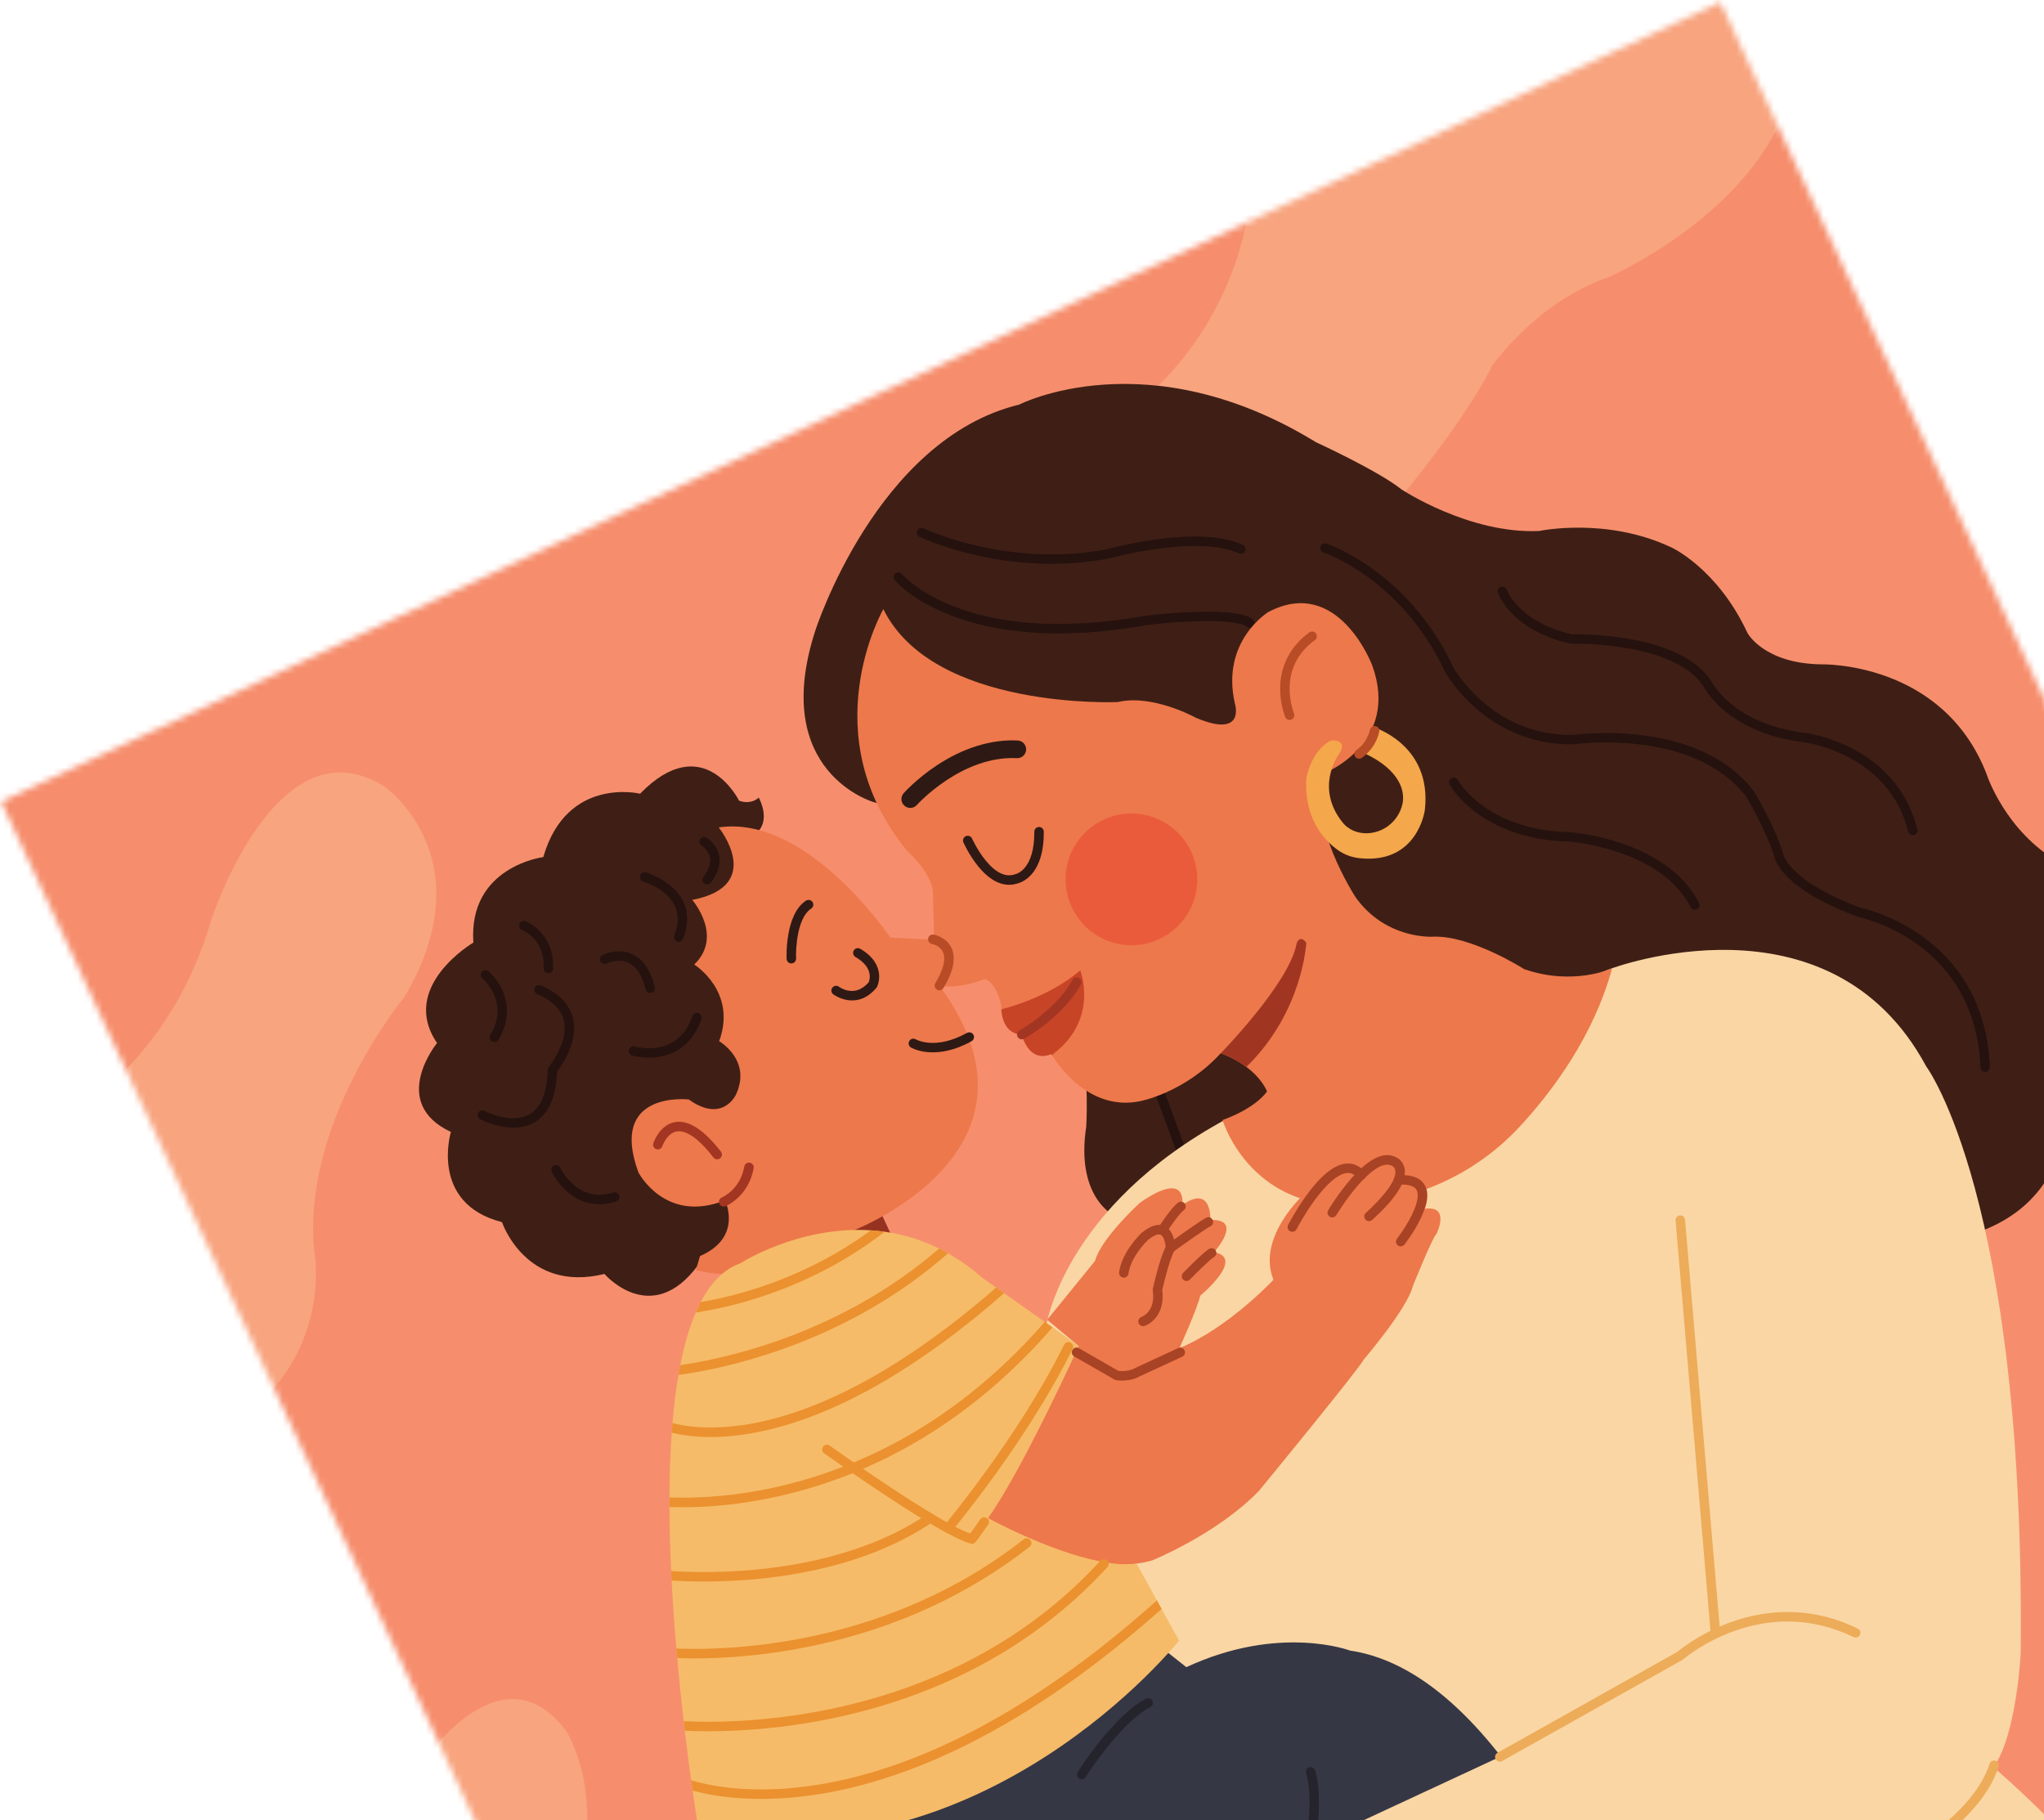 <svg width="329" height="293" viewBox="0 0 329 293" fill="none" xmlns="http://www.w3.org/2000/svg">
<mask id="mask0_786_142" style="mask-type:luminance" maskUnits="userSpaceOnUse" x="0" y="0" width="406" height="406">
<path d="M276.897 0.338L0.174 129.008L128.843 405.731L405.566 277.062L276.897 0.338Z" fill="white"/>
</mask>
<g mask="url(#mask0_786_142)">
<path d="M285.808 -9.028L-11.236 129.09L122.736 417.219L419.78 279.101L285.808 -9.028Z" fill="#F68E6D"/>
<path d="M14.435 177.102C14.435 177.102 28.02 168.593 33.933 148.303C33.933 148.303 44.348 115.688 61.828 126.562C61.828 126.562 78.301 137.978 65.101 160.466C65.101 160.466 48.15 180.872 50.656 201.972C50.656 201.972 53.373 218.103 38.362 228.562L14.435 177.102Z" fill="#F8A47F"/>
<path d="M68.093 283.619C68.093 283.619 80.774 264.503 91.236 278.773C91.236 278.773 102.037 296.016 84.453 318.803C66.868 341.59 68.093 283.619 68.093 283.619Z" fill="#F8A47F"/>
<path d="M352.68 157.208C352.68 157.208 358.896 181.8 346.224 195.695C346.224 195.695 316.268 221.8 338.063 239.496C338.063 239.496 351.639 248.491 368.775 231.478C368.775 231.478 374.756 219.652 386.404 217.019C398.052 214.386 352.679 157.208 352.679 157.208L352.68 157.208Z" fill="#F8A47F"/>
<path d="M222.678 83.37C222.678 83.37 234.933 69.323 240.169 58.887C240.169 58.887 247.235 48.644 258.923 44.6C258.923 44.6 282.359 34.399 287.968 15.788L272.22 -21.071L200.572 35.828C200.572 35.828 198.137 53.035 182.683 65.439L222.678 83.37Z" fill="#F8A47F"/>
<path d="M178.997 195.434C178.997 195.434 173.143 192.366 174.837 181.36C174.837 181.36 175.352 172.945 173.94 169.174L144.924 130.213L140.672 129.126C140.672 129.126 123.811 124.362 131.232 101.499C131.232 101.499 141.089 70.689 164.046 65.124C164.046 65.124 184.659 54.517 211.822 71.179C211.822 71.179 221.778 75.745 225.562 78.755C225.562 78.755 236.41 85.972 247.756 85.466C247.756 85.466 258.599 83.149 269.097 88.146C269.097 88.146 276.462 91.533 281.28 101.895C281.28 101.895 283.905 106.806 293.158 106.931C293.158 106.931 312.656 106.38 319.741 124.544C319.741 124.544 322.658 133.747 331.494 138.834C331.494 138.834 343.254 148.011 338.231 164.311C338.231 164.311 332.746 177.42 332.049 182.512C332.049 182.512 331.285 194.788 316.52 198.928L178.995 195.435L178.997 195.434Z" fill="#3F1F15"/>
<path d="M97.293 205.05C97.293 205.05 104.84 213.842 112.383 203.61L121.04 199.585L131.044 175.374L123.434 140.244L121.951 133.88C121.951 133.88 124.053 132.246 122.137 128.381C122.137 128.381 120.928 129.599 118.959 128.875C118.959 128.875 113.24 117.264 103.027 127.753C103.027 127.753 91.223 124.876 87.446 137.951C87.446 137.951 75.343 139.478 76.195 151.711C76.195 151.711 64.151 158.788 70.348 167.88C70.348 167.88 62.503 177.466 72.576 182.196C72.576 182.196 69.07 193.704 80.801 196.712C80.801 196.712 84.618 208.155 97.294 205.049L97.293 205.05Z" fill="#3F1F15"/>
<path d="M201.506 101C201.252 101.117 200.943 101.091 200.709 100.905C198.925 99.486 189.971 99.959 184.729 100.592C177.862 101.825 171.463 102.225 165.708 101.779C161.077 101.42 156.849 100.516 153.139 99.093C146.754 96.643 144.124 93.514 144.015 93.382C143.747 93.057 143.793 92.576 144.118 92.308C144.442 92.04 144.922 92.085 145.19 92.409C145.218 92.441 147.749 95.416 153.808 97.714C157.378 99.068 161.455 99.926 165.927 100.264C171.533 100.688 177.774 100.292 184.481 99.085C184.495 99.083 184.51 99.081 184.523 99.079C184.559 99.075 188.064 98.654 191.855 98.503C199.747 98.191 201.185 99.335 201.658 99.71C201.988 99.972 202.043 100.453 201.781 100.782C201.704 100.878 201.61 100.95 201.506 100.999L201.506 101Z" fill="#25120E"/>
<path d="M200.048 89.075C199.851 89.166 199.616 89.174 199.404 89.075C192.785 85.993 178.632 89.852 178.49 89.891C178.47 89.897 178.451 89.901 178.431 89.904C169.904 91.546 162.091 90.512 157.038 89.354C151.558 88.099 148.134 86.474 147.991 86.405C147.611 86.223 147.451 85.768 147.632 85.387C147.814 85.007 148.269 84.847 148.65 85.029C148.683 85.044 152.096 86.661 157.422 87.876C162.315 88.993 169.875 89.991 178.113 88.411C179.051 88.153 193.012 84.415 200.047 87.691C200.43 87.869 200.595 88.323 200.417 88.705C200.337 88.874 200.204 89.001 200.047 89.074L200.048 89.075Z" fill="#25120E"/>
<path d="M319.852 172.458C319.763 172.499 319.665 172.524 319.561 172.528C319.141 172.545 318.785 172.218 318.768 171.796C318.579 167.144 317.441 162.983 315.385 159.429C313.741 156.589 311.506 154.121 308.744 152.095C304.006 148.622 299.293 147.636 299.246 147.627C299.209 147.619 299.171 147.609 299.135 147.595C294.044 145.736 290.25 143.621 287.856 141.309C286.115 139.627 285.73 138.4 285.663 138.137C284.369 133.779 281.328 128.68 281.048 128.216C279.106 125.694 276.461 123.682 273.185 122.236C270.525 121.061 267.444 120.253 264.03 119.834C258.175 119.116 253.315 119.804 253.266 119.811C253.233 119.817 253.199 119.819 253.166 119.819C245.929 119.909 240.734 116.756 237.65 114.095C234.315 111.218 232.701 108.344 232.633 108.222C232.625 108.206 232.616 108.19 232.609 108.174C228.991 100.393 223.866 95.58 220.204 92.913C216.227 90.016 213.063 88.95 213.031 88.94C212.632 88.807 212.415 88.376 212.546 87.976C212.678 87.576 213.109 87.359 213.508 87.491C213.645 87.535 216.887 88.621 221.047 91.641C224.868 94.413 230.211 99.415 233.978 107.503C234.125 107.759 235.684 110.397 238.689 112.978C242.863 116.562 247.71 118.351 253.097 118.295C253.671 118.215 258.384 117.611 264.176 118.316C267.745 118.751 270.976 119.598 273.779 120.832C277.316 122.39 280.177 124.574 282.282 127.321C282.299 127.343 282.314 127.365 282.328 127.388C282.466 127.614 285.724 132.977 287.13 137.722C287.137 137.748 287.139 137.751 287.143 137.773C287.2 137.964 288.543 142.093 299.604 146.144C300.209 146.274 304.825 147.349 309.591 150.828C312.538 152.979 314.924 155.604 316.682 158.631C318.877 162.409 320.091 166.817 320.29 171.735C320.302 172.052 320.12 172.332 319.848 172.458L319.852 172.458Z" fill="#25120E"/>
<path d="M273.123 146.382C272.75 146.555 272.305 146.402 272.12 146.032C269.693 141.191 264.566 138.577 260.691 137.239C256.583 135.819 252.969 135.487 252.669 135.461C245.233 135.321 240.391 132.864 237.637 130.826C234.614 128.589 233.38 126.378 233.329 126.285C233.126 125.916 233.261 125.451 233.631 125.249C233.999 125.047 234.463 125.181 234.666 125.55C234.688 125.59 235.843 127.621 238.615 129.653C241.187 131.537 245.721 133.81 252.721 133.937C252.736 133.937 252.751 133.938 252.765 133.939C252.924 133.952 256.705 134.254 261.153 135.786C267.112 137.839 271.376 141.146 273.482 145.35C273.671 145.727 273.518 146.186 273.142 146.374C273.134 146.378 273.128 146.381 273.121 146.384L273.123 146.382Z" fill="#25120E"/>
<path d="M308.2 134.353C308.155 134.374 308.109 134.39 308.061 134.402C307.652 134.504 307.238 134.254 307.137 133.844C306.43 130.983 305.124 128.452 303.256 126.323C301.756 124.612 299.889 123.151 297.707 121.979C293.955 119.965 290.532 119.502 290.498 119.498C283.885 118.718 279.768 116.257 277.48 114.329C275.193 112.402 274.22 110.616 274.031 110.241C269.007 103.187 253.075 103.62 252.915 103.625C252.848 103.627 252.781 103.621 252.717 103.606C243.21 101.392 241.179 95.653 241.098 95.411C240.963 95.011 241.179 94.579 241.577 94.444C241.975 94.311 242.407 94.523 242.542 94.921C242.551 94.945 243.015 96.235 244.521 97.75C245.914 99.153 248.508 101.041 252.968 102.098C253.654 102.082 257.486 102.033 261.934 102.781C268.499 103.885 273.001 106.117 275.314 109.413C275.34 109.45 275.363 109.489 275.382 109.529C275.389 109.545 276.24 111.311 278.536 113.223C280.659 114.992 284.491 117.254 290.686 117.983C290.842 118.004 294.388 118.478 298.38 120.608C303.699 123.448 307.24 127.898 308.62 133.477C308.709 133.837 308.526 134.201 308.202 134.352L308.2 134.353Z" fill="#25120E"/>
<path d="M191.456 188.636C191.437 188.644 191.418 188.654 191.397 188.66C191.002 188.806 190.563 188.603 190.417 188.208L184.908 173.289C184.762 172.894 184.962 172.455 185.36 172.309C185.755 172.164 186.194 172.366 186.339 172.761L191.849 187.68C191.988 188.055 191.813 188.47 191.456 188.636Z" fill="#25120E"/>
<path d="M79.908 167.657C79.688 167.76 79.422 167.756 79.197 167.622C78.835 167.407 78.714 166.94 78.929 166.577C82.067 161.271 77.816 157.65 77.633 157.498C77.309 157.229 77.263 156.749 77.531 156.425C77.799 156.1 78.277 156.053 78.602 156.32C78.659 156.367 79.997 157.478 80.867 159.387C81.679 161.166 82.229 163.993 80.242 167.354C80.16 167.492 80.043 167.595 79.907 167.658L79.908 167.657Z" fill="#25120E"/>
<path d="M88.582 156.589C88.474 156.639 88.353 156.664 88.225 156.658C87.805 156.639 87.479 156.282 87.5 155.86C87.72 151.202 84.176 149.745 84.025 149.685C83.634 149.53 83.44 149.089 83.594 148.697C83.746 148.307 84.185 148.112 84.577 148.263C84.627 148.282 85.802 148.743 86.928 149.92C87.963 151.003 89.166 152.924 89.024 155.932C89.01 156.226 88.832 156.473 88.583 156.588L88.582 156.589Z" fill="#25120E"/>
<path d="M85.553 180.905C81.958 182.577 77.469 180.257 77.272 180.153C76.899 179.957 76.756 179.495 76.952 179.123C77.148 178.75 77.61 178.607 77.982 178.803C78.037 178.831 82.352 181.047 85.275 179.331C87.093 178.264 88.063 175.854 88.161 172.166C88.166 171.994 88.228 171.829 88.34 171.696C88.371 171.658 91.587 167.759 90.746 164.253C90.319 162.47 88.877 161.042 86.463 160.012C86.075 159.847 85.895 159.399 86.061 159.011C86.227 158.623 86.675 158.443 87.063 158.609C89.948 159.841 91.687 161.623 92.232 163.904C93.134 167.681 90.409 171.523 89.679 172.465C89.523 176.575 88.301 179.328 86.043 180.651C85.882 180.745 85.719 180.83 85.554 180.907L85.553 180.905Z" fill="#25120E"/>
<path d="M99.265 193.361C99.235 193.375 99.204 193.387 99.172 193.397C95.499 194.557 92.862 193.176 91.296 191.814C89.638 190.371 88.836 188.671 88.803 188.599C88.625 188.217 88.791 187.763 89.173 187.586C89.555 187.408 90.008 187.573 90.186 187.955C90.199 187.982 90.913 189.472 92.335 190.695C94.176 192.277 96.322 192.697 98.713 191.943C99.115 191.815 99.543 192.039 99.671 192.441C99.787 192.811 99.607 193.203 99.265 193.362L99.265 193.361Z" fill="#25120E"/>
<path d="M108.362 169.418C107.618 169.764 106.881 169.969 106.211 170.085C103.834 170.499 101.82 169.91 101.736 169.885C101.332 169.764 101.103 169.339 101.223 168.936C101.342 168.532 101.768 168.303 102.171 168.422C102.453 168.505 109.103 170.374 111.449 163.538C111.586 163.139 112.02 162.927 112.418 163.064C112.817 163.2 113.029 163.635 112.892 164.033C111.86 167.04 110.095 168.611 108.362 169.417L108.362 169.418Z" fill="#25120E"/>
<path d="M104.984 159.74C104.94 159.76 104.894 159.777 104.847 159.788C104.438 159.891 104.024 159.642 103.921 159.234C103.357 156.98 102.413 155.537 101.114 154.945C99.455 154.189 97.682 155.07 97.665 155.079C97.29 155.269 96.831 155.122 96.639 154.748C96.447 154.374 96.592 153.916 96.966 153.723C97.063 153.672 99.391 152.493 101.729 153.549C103.481 154.339 104.716 156.127 105.401 158.863C105.492 159.224 105.309 159.589 104.984 159.74Z" fill="#25120E"/>
<path d="M109.556 151.526C109.371 151.612 109.154 151.624 108.951 151.543C108.559 151.386 108.369 150.943 108.526 150.551C109.245 148.75 109.267 147.134 108.588 145.746C107.241 142.993 103.578 141.909 103.54 141.899C103.136 141.783 102.901 141.36 103.017 140.955C103.133 140.55 103.555 140.316 103.96 140.432C104.137 140.482 108.303 141.702 109.955 145.066C110.836 146.86 110.831 148.896 109.943 151.118C109.867 151.306 109.726 151.448 109.556 151.527L109.556 151.526Z" fill="#25120E"/>
<path d="M114.149 142.291C113.903 142.406 113.603 142.385 113.37 142.211C113.033 141.958 112.963 141.48 113.216 141.143C114.087 139.977 114.434 138.913 114.25 137.982C114.012 136.788 112.951 136.143 112.94 136.137C112.58 135.922 112.457 135.456 112.67 135.094C112.882 134.731 113.345 134.608 113.708 134.818C113.775 134.856 115.358 135.79 115.741 137.659C116.024 139.04 115.586 140.52 114.438 142.055C114.359 142.16 114.259 142.239 114.149 142.29L114.149 142.291Z" fill="#25120E"/>
<path d="M201.306 375.023C201.306 375.023 193.759 339.18 196.853 326.224L176.937 340.919C176.937 340.919 152.52 350.447 142.339 328.159L165.736 226.653L168.395 213.424C168.395 213.424 171.224 194.242 197.441 180.095L259.18 155.95C259.18 155.95 294.432 142.603 310.045 171.649C310.045 171.649 325.954 192.839 325.255 266.052C325.255 266.052 324.602 279.298 320.863 284.443C320.863 284.443 338.27 299.169 344.28 311.362L201.308 375.021L201.306 375.023Z" fill="#FAD6A4"/>
<path d="M117.229 294.699C117.229 294.699 122.294 331.613 153.314 328.269L208.709 308.626L217.678 311.902L222.304 321.85C222.304 321.85 227.497 328.326 228.213 329.865C228.213 329.865 228.356 333.074 235.823 330.07C235.823 330.07 255.436 320.483 259.557 315.759C259.557 315.759 242.934 269.44 217.317 265.675C217.317 265.675 205.954 261.366 190.949 268.342L184.649 263.349L117.228 294.698L117.229 294.699Z" fill="#363745"/>
<path d="M248.535 279.471L218.739 293.325C218.739 293.325 229.128 317.741 229.132 324.291C229.132 324.291 250.298 321.001 265.174 315.254L248.536 279.471L248.535 279.471Z" fill="#FAD6A4"/>
<path d="M141.485 194.542L143.955 199.855L137.29 201.5L132.694 197.175L141.485 194.542Z" fill="#963320"/>
<path d="M259.479 155.866C256.493 166.83 249.806 175.708 244.692 181.25C240.448 185.847 235.172 189.377 229.286 191.497C202.877 201.005 196.784 180.282 196.784 180.282C202.385 178.238 203.945 175.655 203.945 175.655C203.162 173.971 201.886 172.681 200.61 171.727L200.607 171.726C198.549 170.188 196.485 169.53 196.485 169.53C190.615 175.949 183.431 177.26 183.431 177.26C175.316 178.87 170.29 171.381 169.387 169.904C169.289 169.744 169.24 169.655 169.24 169.655C165.529 171.196 164.464 166.525 164.464 166.525C161.771 166.393 161.257 163.791 161.169 162.502C161.139 162.074 161.156 161.791 161.156 161.791C160.222 157.798 158.461 157.583 158.461 157.583C154.112 159.34 151.203 158.64 151.203 158.64C171.128 185.753 136.537 198.393 136.537 198.393L133.516 200.229L117.662 205.018C115.208 205.297 112.003 204.419 112.003 204.419L112.678 202.168C119.663 199.136 116.687 193.2 116.687 193.2C107.06 197.032 102.756 188.701 102.756 188.701C97.892 175.463 110.861 176.967 110.861 176.967C116.339 180.878 118.461 176.182 118.461 176.182C121.044 170.626 115.756 167.588 115.756 167.588C118.692 159.55 111.741 155.248 111.741 155.248C116.499 150.667 111.425 144.847 111.425 144.847C123.279 142.564 115.686 133.179 115.686 133.179C129.98 131.053 143.301 150.905 143.301 150.905L150.364 151.28L150.151 143.416C149.802 140.349 146.139 137.101 146.139 137.101C130.518 118.318 142.184 98.041 142.184 98.041C150.192 114.336 179.92 112.999 179.92 112.999C185.547 111.674 192.51 115.539 192.51 115.539C200.536 118.911 198.775 113.272 198.775 113.272C196.443 103.163 204.173 98.493 204.173 98.493C215.43 92.613 220.87 107.089 220.87 107.089C225.404 119.617 213.217 124.424 213.217 124.424C210.117 132.107 218.235 144.477 218.235 144.477C223.107 151.252 230.632 150.768 230.632 150.768C236.751 150.505 245.329 155.988 245.329 155.988C253.284 158.746 259.479 155.866 259.479 155.866Z" fill="#ED784B"/>
<path d="M210.061 192.058C210.061 192.058 202.172 199.046 204.973 205.99C204.973 205.99 197.757 213.736 189.844 216.987C189.844 216.987 192.645 210.801 193.199 208.541C193.199 208.541 200.553 202.476 195.41 201.547C195.41 201.547 200.298 196.169 194.818 196.36C194.818 196.36 195.114 190.546 190.281 193.972C190.281 193.972 191.316 188.137 183.47 193.605C183.47 193.605 177.226 199.293 176.253 202.959L168.555 212.428L173.616 216.636C173.616 216.636 163.184 239.342 158.418 244.985C158.418 244.985 173.922 254.376 185.396 251.183C185.396 251.183 195.944 246.921 202.659 239.943C202.659 239.943 218.726 220.371 219.508 218.829C219.508 218.829 226.518 210.643 227.403 207.019C227.403 207.019 230.582 199.115 231.204 198.612C231.204 198.612 233.551 193.986 229.321 194.561C229.321 194.561 230.362 192.578 229.163 189.923L210.059 192.059L210.061 192.058Z" fill="#ED784B"/>
<path d="M183.417 304.414C183.417 304.414 176.146 302.233 174.636 302.472C174.636 302.472 163.462 302.373 162.38 298.264C162.38 298.264 161.569 294.739 166.421 294.493C166.421 294.493 191.595 289.883 206.251 297.496C206.251 297.496 207.986 298.937 211.077 298.208L219.516 294.994C219.516 294.994 229.304 318.328 228.865 321.962L213.447 326.197C213.447 326.197 174.313 352.671 159.989 335.088C159.989 335.088 148.295 331.302 148.838 327.384C148.838 327.384 138.708 320.859 146.279 317.811C146.279 317.811 142.596 315.74 144.057 313.286C144.057 313.286 145.758 310.839 148.55 310.488C148.55 310.488 170.014 312.03 183.417 304.413L183.417 304.414Z" fill="#ED784B"/>
<path d="M186.968 258.97L189.775 264.061C189.775 264.061 158.343 303.652 112.442 294.488C112.442 294.488 112.045 292.145 111.484 288.208C111.409 287.684 111.331 287.133 111.252 286.554C110.936 284.27 110.582 281.572 110.224 278.571C110.164 278.067 110.104 277.555 110.044 277.035C109.683 273.902 109.324 270.477 109 266.873C108.955 266.368 108.909 265.858 108.866 265.345C108.564 261.817 108.301 258.136 108.106 254.402C108.079 253.891 108.054 253.381 108.03 252.869C107.87 249.439 107.772 245.977 107.759 242.562C107.757 242.048 107.757 241.535 107.759 241.023C107.772 237.457 107.886 233.953 108.124 230.603C108.16 230.082 108.2 229.566 108.243 229.053C108.471 226.34 108.788 223.74 109.207 221.304C109.299 220.77 109.396 220.245 109.498 219.727C110.122 216.55 110.94 213.688 111.986 211.258C112.237 210.673 112.503 210.113 112.782 209.581C114.408 206.475 116.502 204.281 119.167 203.331C119.167 203.331 128.558 197.268 140.172 198.029C140.906 198.077 141.649 198.152 142.399 198.258C145.248 198.66 148.199 199.502 151.152 200.964C151.634 201.202 152.116 201.457 152.597 201.729C154.429 202.763 156.254 204.048 158.052 205.623L160.34 207.24L161.623 208.146L168.162 212.765L169.415 213.65L173.633 216.629C173.633 216.629 164.398 236.905 159.038 244.34C159.038 244.34 168.662 249.652 177.026 251.311C177.498 251.404 177.967 251.487 178.429 251.554C180.044 251.795 181.586 251.873 182.971 251.72L186.213 257.6L186.968 258.97Z" fill="#F6BB68"/>
<path d="M207.899 115.809C207.889 115.814 207.881 115.818 207.872 115.822C207.484 115.984 207.037 115.803 206.874 115.415C206.838 115.331 206.003 113.314 206.052 110.634C206.098 108.135 206.949 104.573 210.742 101.793C211.082 101.544 211.559 101.617 211.809 101.956C212.057 102.296 211.984 102.773 211.645 103.023C209.02 104.947 207.652 107.499 207.58 110.607C207.524 112.976 208.274 114.806 208.282 114.824C208.44 115.203 208.269 115.638 207.9 115.81L207.899 115.809Z" fill="#B84C27"/>
<path d="M151.525 159.332C151.303 159.435 151.034 159.43 150.809 159.293C150.448 159.075 150.332 158.606 150.55 158.246C151.856 156.084 152.279 154.354 151.775 153.242C151.29 152.171 150.029 151.937 150.016 151.935C149.601 151.866 149.321 151.475 149.389 151.058C149.457 150.643 149.852 150.361 150.268 150.429C150.351 150.443 152.321 150.784 153.154 152.589C153.901 154.204 153.464 156.373 151.857 159.034C151.776 159.168 151.659 159.269 151.526 159.331L151.525 159.332Z" fill="#B84C27"/>
<path d="M164.432 141.96C164.153 142.089 163.937 142.151 163.829 142.178C162.334 142.688 160.024 142.612 157.44 139.431C155.984 137.638 155.107 135.677 155.07 135.595C154.899 135.211 155.078 134.761 155.458 134.588C155.843 134.417 156.294 134.591 156.465 134.976C156.473 134.995 157.308 136.855 158.641 138.489C160.281 140.499 161.869 141.25 163.364 140.724C163.408 140.708 163.431 140.7 163.474 140.694C163.67 140.649 166.523 139.881 166.482 133.877C166.479 133.455 166.818 133.111 167.24 133.108C167.661 133.105 168.005 133.444 168.008 133.866C168.047 139.558 165.645 141.396 164.432 141.959L164.432 141.96Z" fill="#2F1914"/>
<path d="M139.05 160.608C136.476 161.805 134.145 160.061 134.115 160.038C133.781 159.782 133.718 159.303 133.974 158.968C134.23 158.635 134.707 158.572 135.041 158.826C135.058 158.838 135.728 159.331 136.655 159.467C137.817 159.639 138.882 159.18 139.823 158.107C140.005 157.669 140.599 155.717 137.696 154.032C137.331 153.82 137.207 153.354 137.418 152.99C137.629 152.626 138.097 152.502 138.461 152.713C140.734 154.031 141.359 155.61 141.484 156.703C141.621 157.902 141.201 158.772 141.152 158.868C141.125 158.92 141.092 158.97 141.054 159.015C140.393 159.795 139.713 160.299 139.049 160.608L139.05 160.608Z" fill="#2F1914"/>
<path d="M155.294 168.145C150.059 170.579 146.772 168.69 146.625 168.602C146.264 168.387 146.145 167.918 146.36 167.557C146.575 167.196 147.04 167.077 147.401 167.289C147.539 167.368 150.601 169.051 155.644 166.254C156.012 166.05 156.476 166.182 156.682 166.551C156.885 166.92 156.753 167.384 156.384 167.589C156.013 167.796 155.649 167.981 155.295 168.145L155.294 168.145Z" fill="#2F1914"/>
<path d="M115.759 186.527C115.443 186.674 115.057 186.589 114.834 186.302C111.897 182.509 109.998 181.93 108.924 182.112C107.334 182.381 106.618 184.464 106.611 184.485C106.477 184.884 106.045 185.1 105.647 184.968C105.248 184.836 105.031 184.406 105.162 184.007C105.202 183.886 106.165 181.039 108.658 180.609C110.822 180.235 113.305 181.837 116.04 185.368C116.298 185.701 116.237 186.181 115.904 186.439C115.858 186.475 115.808 186.504 115.758 186.528L115.759 186.527Z" fill="#A33523"/>
<path d="M127.696 154.999C127.608 155.04 127.51 155.065 127.408 155.069C126.987 155.087 126.631 154.761 126.613 154.34C126.6 154.049 126.341 147.174 129.73 144.968C130.083 144.738 130.556 144.839 130.785 145.192C131.014 145.546 130.915 146.018 130.561 146.248C128.354 147.684 128.062 152.529 128.137 154.274C128.15 154.592 127.967 154.872 127.696 154.999Z" fill="#2F1914"/>
<path d="M164.338 121.901C164.135 121.995 163.907 122.043 163.668 122.032C154.788 121.595 147.652 129.483 147.581 129.564C147.058 130.15 146.158 130.204 145.571 129.681C144.984 129.159 144.93 128.261 145.452 127.673C145.533 127.581 147.492 125.389 150.701 123.249C155.004 120.381 159.537 118.977 163.809 119.187C164.595 119.226 165.201 119.894 165.162 120.68C165.134 121.226 164.803 121.686 164.339 121.901L164.338 121.901Z" fill="#2F1914"/>
<path d="M116.871 194.11C116.821 194.133 116.789 194.147 116.776 194.152C116.387 194.314 115.941 194.128 115.779 193.739C115.618 193.351 115.802 192.905 116.189 192.743C116.313 192.69 119.162 191.436 119.801 187.767C119.873 187.352 120.269 187.073 120.684 187.146C121.099 187.219 121.377 187.614 121.304 188.029C120.578 192.199 117.47 193.832 116.871 194.11Z" fill="#A33523"/>
<path d="M186.583 151.152C191.891 148.684 194.193 142.38 191.725 137.072C189.257 131.764 182.954 129.462 177.646 131.93C172.338 134.398 170.036 140.702 172.504 146.01C174.972 151.317 181.275 153.619 186.583 151.152Z" fill="#EA5B3C"/>
<path d="M215.364 121.624C215.364 121.624 211.56 126.974 216.262 132.57C216.262 132.57 217.697 134.368 220.48 134.09C223.052 133.833 225.179 131.923 225.737 129.399C226.286 126.91 224.826 123.303 218.473 120.749L219.068 120C219.661 119.253 219.882 119.083 220.554 117.883L220.967 117.002C220.967 117.002 230.574 119.779 229.337 130.403C229.337 130.403 228.206 139.149 218.802 138.129C217.512 137.99 216.283 137.518 215.237 136.75C213.078 135.165 209.874 131.698 210.259 125.235C210.259 125.235 211.024 120.803 214.233 119.187C214.233 119.187 217.292 118.876 215.366 121.625L215.364 121.624Z" fill="#F4A74B"/>
<path d="M219.079 122.057C218.744 122.212 218.337 122.106 218.125 121.789C217.891 121.44 217.982 120.967 218.331 120.732C218.359 120.712 220.075 119.517 220.505 117.462C220.591 117.049 220.995 116.785 221.408 116.871C221.82 116.957 222.084 117.361 221.999 117.773C221.439 120.458 219.276 121.936 219.184 121.997C219.15 122.019 219.115 122.039 219.08 122.055L219.079 122.057Z" fill="#B84C27"/>
<path d="M210.257 151.748C210.257 151.748 209.729 162.876 200.61 171.727L200.607 171.726C198.549 170.187 196.485 169.53 196.485 169.53C196.485 169.53 207.61 158.187 208.714 151.815C208.714 151.815 209.219 150.332 210.257 151.748Z" fill="#A03622"/>
<path d="M173.874 156.187C173.874 156.187 176.959 164.071 169.504 169.644L169.387 169.903C169.289 169.744 169.24 169.654 169.24 169.654C165.529 171.196 164.464 166.525 164.464 166.525C161.772 166.393 161.257 163.791 161.169 162.502L161.472 162.369C161.472 162.369 168.657 160.676 173.874 156.187Z" fill="#C74427"/>
<path d="M164.784 167.217C164.423 167.385 163.988 167.246 163.793 166.891C163.592 166.521 163.728 166.057 164.098 165.856C164.155 165.825 169.866 162.666 172.64 157.719C172.846 157.352 173.311 157.221 173.678 157.427C174.046 157.633 174.177 158.098 173.971 158.465C170.978 163.802 165.077 167.06 164.827 167.196C164.813 167.204 164.799 167.212 164.784 167.219L164.784 167.217Z" fill="#A33523"/>
<path d="M174.411 286.332C174.183 286.438 173.908 286.429 173.68 286.284C173.324 286.057 173.219 285.586 173.445 285.231C173.684 284.855 179.354 275.998 184.471 273.415C184.847 273.225 185.306 273.376 185.496 273.752C185.686 274.128 185.535 274.586 185.159 274.777C180.417 277.17 174.789 285.961 174.733 286.05C174.652 286.177 174.539 286.272 174.412 286.331L174.411 286.332Z" fill="#25242C"/>
<path d="M211.249 297.65C211.11 297.714 210.952 297.737 210.79 297.708C210.376 297.632 210.101 297.234 210.177 296.819C210.191 296.747 211.49 289.529 210.222 285.416C210.097 285.013 210.324 284.586 210.726 284.462C211.128 284.338 211.556 284.563 211.68 284.966C213.059 289.437 211.735 296.785 211.678 297.096C211.631 297.348 211.466 297.549 211.249 297.65Z" fill="#25242C"/>
<path d="M190.296 218.368L190.294 218.369L183.461 221.523C181.853 222.475 179.758 222.166 179.668 222.152C179.575 222.138 179.485 222.106 179.404 222.059L172.9 218.327C172.534 218.118 172.408 217.652 172.618 217.286C172.827 216.921 173.293 216.795 173.659 217.004L180.027 220.659C180.44 220.699 181.759 220.771 182.707 220.195C182.732 220.181 182.759 220.167 182.784 220.154L189.654 216.982C190.036 216.806 190.49 216.973 190.666 217.355C190.843 217.736 190.676 218.19 190.295 218.367L190.296 218.368Z" fill="#A84325"/>
<path d="M184.544 213.287C184.43 213.34 184.321 213.383 184.218 213.416C183.818 213.546 183.387 213.327 183.257 212.926C183.128 212.527 183.344 212.099 183.741 211.967C183.85 211.929 186.034 211.115 185.55 207.705C185.537 207.615 185.54 207.524 185.56 207.436C185.603 207.238 186.59 202.707 187.626 200.688C187.568 199.965 187.295 198.953 186.811 198.734C186.397 198.547 185.637 198.871 184.72 199.624C184.479 199.863 181.953 202.425 181.647 204.979C181.597 205.397 181.218 205.696 180.8 205.646C180.381 205.596 180.083 205.216 180.133 204.798C180.518 201.585 183.552 198.631 183.68 198.507C183.694 198.493 183.708 198.48 183.723 198.469C185.181 197.263 186.432 196.885 187.444 197.346C189.05 198.078 189.156 200.561 189.162 200.842C189.165 200.98 189.131 201.117 189.063 201.237C188.19 202.777 187.252 206.854 187.078 207.631C187.503 211.003 185.764 212.721 184.544 213.288L184.544 213.287Z" fill="#A84325"/>
<path d="M191.3 206.116C191.022 206.245 190.681 206.198 190.448 205.973C190.144 205.679 190.136 205.196 190.43 204.894C190.75 204.562 193.589 201.639 194.629 201.014C194.989 200.798 195.458 200.914 195.675 201.275C195.892 201.635 195.775 202.104 195.415 202.321C194.761 202.714 192.683 204.758 191.526 205.954C191.46 206.024 191.383 206.077 191.3 206.116Z" fill="#A84325"/>
<path d="M188.72 201.553C188.395 201.703 187.998 201.608 187.78 201.307C187.534 200.965 187.611 200.489 187.953 200.242C188.493 199.852 193.256 196.421 194.177 195.993C194.559 195.815 195.013 195.981 195.191 196.363C195.369 196.745 195.203 197.199 194.821 197.376C194.227 197.653 190.841 200.04 188.846 201.48C188.805 201.509 188.763 201.534 188.721 201.553L188.72 201.553Z" fill="#A84325"/>
<path d="M187.401 198.71C187.172 198.816 186.895 198.807 186.666 198.661C186.312 198.433 186.208 197.962 186.436 197.607C186.646 197.278 188.527 194.368 189.638 193.562C189.979 193.315 190.456 193.391 190.704 193.731C190.951 194.072 190.875 194.549 190.535 194.797C189.873 195.277 188.458 197.28 187.72 198.43C187.639 198.556 187.527 198.651 187.401 198.71Z" fill="#A84325"/>
<path d="M208.337 198.194C208.13 198.29 207.884 198.294 207.665 198.181C207.291 197.988 207.143 197.529 207.336 197.154C207.383 197.061 208.531 194.838 210.197 192.52C212.519 189.287 214.653 187.531 216.541 187.299C217.727 187.154 218.82 187.611 219.702 188.619C219.98 188.937 219.948 189.418 219.631 189.696C219.314 189.974 218.832 189.942 218.554 189.625C217.997 188.987 217.416 188.73 216.727 188.814C215.323 188.986 213.448 190.614 211.446 193.395C209.844 195.623 208.704 197.829 208.693 197.851C208.612 198.008 208.485 198.125 208.337 198.194Z" fill="#A84325"/>
<path d="M220.674 196.482C220.379 196.619 220.016 196.555 219.787 196.301C219.504 195.988 219.528 195.506 219.841 195.223C221.363 193.847 224.871 190.43 224.589 188.424C224.519 187.92 224.198 187.725 224.13 187.688C224.097 187.677 224.094 187.672 224.059 187.653C222.454 186.742 219.944 189.208 218.591 190.761C216.637 193.002 215.112 195.549 215.097 195.575C214.882 195.936 214.413 196.055 214.052 195.84C213.69 195.624 213.571 195.156 213.786 194.794C213.85 194.686 215.388 192.117 217.429 189.772C220.369 186.397 222.843 185.233 224.785 186.311C225.022 186.426 225.884 186.922 226.088 188.135C226.427 190.149 224.669 192.914 220.864 196.355C220.806 196.408 220.742 196.45 220.674 196.482Z" fill="#A84325"/>
<path d="M225.778 200.539C225.527 200.656 225.22 200.631 224.987 200.449C224.654 200.191 224.594 199.712 224.853 199.378C226.532 197.219 228.874 193.183 228.014 191.544C227.58 190.719 226.215 190.62 225.147 190.682C224.726 190.706 224.366 190.384 224.341 189.964C224.317 189.543 224.638 189.183 225.058 189.158C227.264 189.031 228.713 189.595 229.364 190.835C230.959 193.871 226.563 199.664 226.057 200.315C225.98 200.414 225.883 200.489 225.777 200.538L225.778 200.539Z" fill="#A84325"/>
<path d="M142.399 198.258C138.251 201.482 134.002 203.915 130.075 205.74C126.415 207.442 123.035 208.618 120.272 209.419C116.828 210.418 113.953 210.964 111.986 211.258C112.237 210.673 112.503 210.113 112.782 209.581C114.635 209.267 117.08 208.757 119.892 207.94C125.172 206.406 132.763 203.468 140.172 198.029C140.906 198.077 141.649 198.152 142.399 198.258Z" fill="#EB912F"/>
<path d="M152.597 201.729C148.51 205.324 143.962 208.523 139.035 211.263C137.277 212.24 135.47 213.16 133.621 214.02C130.373 215.53 126.995 216.854 123.522 217.977C117.042 220.073 111.848 220.955 109.207 221.304C109.299 220.77 109.396 220.245 109.498 219.727C112.574 219.287 117.543 218.309 123.097 216.511C128.447 214.778 133.568 212.558 138.319 209.915C142.967 207.328 147.268 204.327 151.152 200.964C151.634 201.202 152.116 201.457 152.597 201.729Z" fill="#EB912F"/>
<path d="M161.623 208.146C153.962 214.849 146.462 220.18 139.294 224.015C137.945 224.736 136.606 225.406 135.28 226.023C130.351 228.314 125.595 229.876 121.093 230.676C114.901 231.776 110.55 231.204 108.124 230.603C108.16 230.082 108.2 229.565 108.243 229.053C108.773 229.193 109.421 229.335 110.188 229.457C112.404 229.807 116.078 230.037 120.995 229.144C126.538 228.136 132.494 225.935 138.699 222.603C145.64 218.875 152.909 213.714 160.34 207.24L161.623 208.146Z" fill="#EB912F"/>
<path d="M169.415 213.65C163.144 220.886 156.113 226.878 148.479 231.489C146.02 232.974 143.497 234.318 140.92 235.516C140.253 235.826 139.582 236.127 138.908 236.417C138.35 236.658 137.79 236.892 137.227 237.119C133.855 238.479 130.4 239.598 126.883 240.464C118.402 242.555 111.554 242.713 107.759 242.562C107.757 242.048 107.757 241.535 107.759 241.023C111.46 241.166 118.276 241.023 126.589 238.965C129.685 238.199 132.732 237.233 135.716 236.075C136.285 235.855 136.852 235.627 137.416 235.392C140.958 233.918 144.405 232.17 147.732 230.158C155.172 225.657 162.032 219.815 168.162 212.765L169.415 213.65Z" fill="#EB912F"/>
<path d="M156.758 248.409C156.535 248.513 156.324 248.476 156.19 248.427C151.096 247.068 133.416 234.466 132.663 233.928C132.32 233.683 132.241 233.207 132.486 232.864C132.73 232.521 133.207 232.442 133.55 232.687C133.728 232.814 150.824 245 156.166 246.825C156.421 246.476 156.9 245.811 157.797 244.543C158.041 244.199 158.517 244.118 158.861 244.362C159.204 244.606 159.286 245.082 159.042 245.425C158.265 246.523 157.702 247.309 157.37 247.762C157.231 247.952 157.151 248.058 157.105 248.116C156.991 248.262 156.872 248.354 156.757 248.407L156.758 248.409Z" fill="#EB912F"/>
<path d="M150.142 244.968C150.009 245.058 149.876 245.147 149.741 245.237C147.886 246.462 145.884 247.574 143.745 248.569C141.229 249.739 138.522 250.746 135.647 251.581C131.265 252.854 126.481 253.732 121.428 254.192C115.542 254.728 110.635 254.562 108.106 254.402C108.079 253.891 108.054 253.38 108.03 252.869C110.444 253.029 115.371 253.214 121.325 252.67C126.276 252.217 130.957 251.356 135.241 250.11C140.135 248.687 144.517 246.755 148.284 244.362C148.624 244.146 148.957 243.927 149.287 243.705C149.516 243.55 149.8 243.535 150.035 243.644C150.037 243.644 150.038 243.645 150.039 243.645C150.086 243.667 150.131 243.695 150.172 243.726C150.238 243.775 150.297 243.836 150.346 243.909C150.583 244.258 150.491 244.732 150.142 244.968Z" fill="#EB912F"/>
<path d="M152.918 246.679C152.657 246.8 152.339 246.768 152.105 246.571C151.782 246.3 151.74 245.818 152.012 245.496C152.131 245.354 164.026 231.136 171.271 216.45C171.457 216.071 171.915 215.917 172.292 216.104C172.671 216.29 172.825 216.748 172.638 217.125C165.309 231.98 153.3 246.335 153.179 246.479C153.106 246.567 153.016 246.634 152.917 246.68L152.918 246.679Z" fill="#EB912F"/>
<path d="M165.726 248.96C160.922 252.727 155.644 255.953 149.983 258.585C148.397 259.322 146.782 260.013 145.139 260.656C139.134 263.005 132.744 264.725 126.147 265.77C118.314 267.01 112.136 267.003 109 266.873C108.955 266.368 108.909 265.858 108.866 265.345C110.244 265.406 112.037 265.428 114.137 265.366C117.455 265.267 121.537 264.958 125.958 264.254C132.441 263.225 138.717 261.532 144.613 259.223C151.974 256.34 158.76 252.484 164.784 247.759C165.116 247.499 165.596 247.557 165.855 247.889C166.116 248.22 166.057 248.7 165.726 248.96Z" fill="#EB912F"/>
<path d="M178.429 251.554C178.481 251.789 178.421 252.045 178.248 252.236C171.884 259.196 164.256 264.907 155.576 269.209C154.966 269.512 154.348 269.808 153.728 270.096C147.293 273.088 140.307 275.336 132.928 276.787C122.394 278.859 113.753 278.744 110.224 278.571C110.164 278.067 110.104 277.555 110.044 277.035C113.297 277.209 121.992 277.388 132.684 275.28C140.634 273.712 148.118 271.206 154.927 267.828C163.381 263.633 170.815 258.076 177.026 251.311L177.121 251.205C177.406 250.895 177.888 250.874 178.2 251.157C178.319 251.268 178.396 251.407 178.429 251.554Z" fill="#EB912F"/>
<path d="M186.968 258.97C176.559 268.247 166.147 275.532 155.992 280.642C155.03 281.126 154.067 281.592 153.109 282.038C145.478 285.586 137.996 287.904 130.826 288.936C126.848 289.508 120.818 289.969 114.675 288.908C113.408 288.689 112.341 288.441 111.484 288.208C111.409 287.684 111.331 287.133 111.252 286.554C112.169 286.827 113.441 287.151 115.043 287.423C118.334 287.982 123.729 288.431 130.744 287.405C138.64 286.251 146.936 283.501 155.401 279.231C165.492 274.142 175.849 266.87 186.213 257.6L186.968 258.97Z" fill="#EB912F"/>
<path d="M276.416 263.331C276.338 263.368 276.251 263.391 276.159 263.399C275.74 263.435 275.37 263.123 275.334 262.703L269.701 196.451C269.665 196.031 269.976 195.662 270.396 195.626C270.816 195.59 271.185 195.902 271.221 196.322L276.855 262.574C276.883 262.902 276.698 263.2 276.417 263.331L276.416 263.331Z" fill="#EDAC59"/>
<path d="M299.004 263.504C298.803 263.597 298.563 263.603 298.349 263.499C294.94 261.844 291.384 260.999 287.78 260.99C284.89 260.982 281.957 261.507 279.063 262.551C274.103 264.34 270.938 267.068 270.906 267.096C270.867 267.13 270.823 267.161 270.778 267.187L241.785 283.45C241.415 283.657 240.953 283.525 240.746 283.158C240.539 282.791 240.671 282.326 241.038 282.119L269.966 265.892C270.458 265.476 273.608 262.907 278.491 261.136C281.558 260.023 284.673 259.461 287.748 259.464C291.597 259.469 295.388 260.365 299.016 262.127C299.395 262.311 299.553 262.768 299.369 263.147C299.289 263.311 299.157 263.434 299.004 263.505L299.004 263.504Z" fill="#EDAC59"/>
<path d="M296.039 305.545C293.289 306.823 290.338 308.086 287.192 309.328C272.327 315.2 258.073 318.636 257.93 318.67C257.52 318.769 257.109 318.516 257.01 318.106C256.912 317.696 257.165 317.285 257.575 317.186C257.716 317.152 271.878 313.737 286.646 307.903C295.296 304.485 302.454 300.921 307.922 297.308C314.663 292.853 318.81 288.34 320.245 283.893C320.373 283.492 320.804 283.272 321.205 283.402C321.607 283.532 321.826 283.961 321.697 284.362C320.152 289.149 315.798 293.934 308.757 298.585C305.197 300.937 300.939 303.266 296.039 305.545Z" fill="#EDAC59"/>
</g>
</svg>
